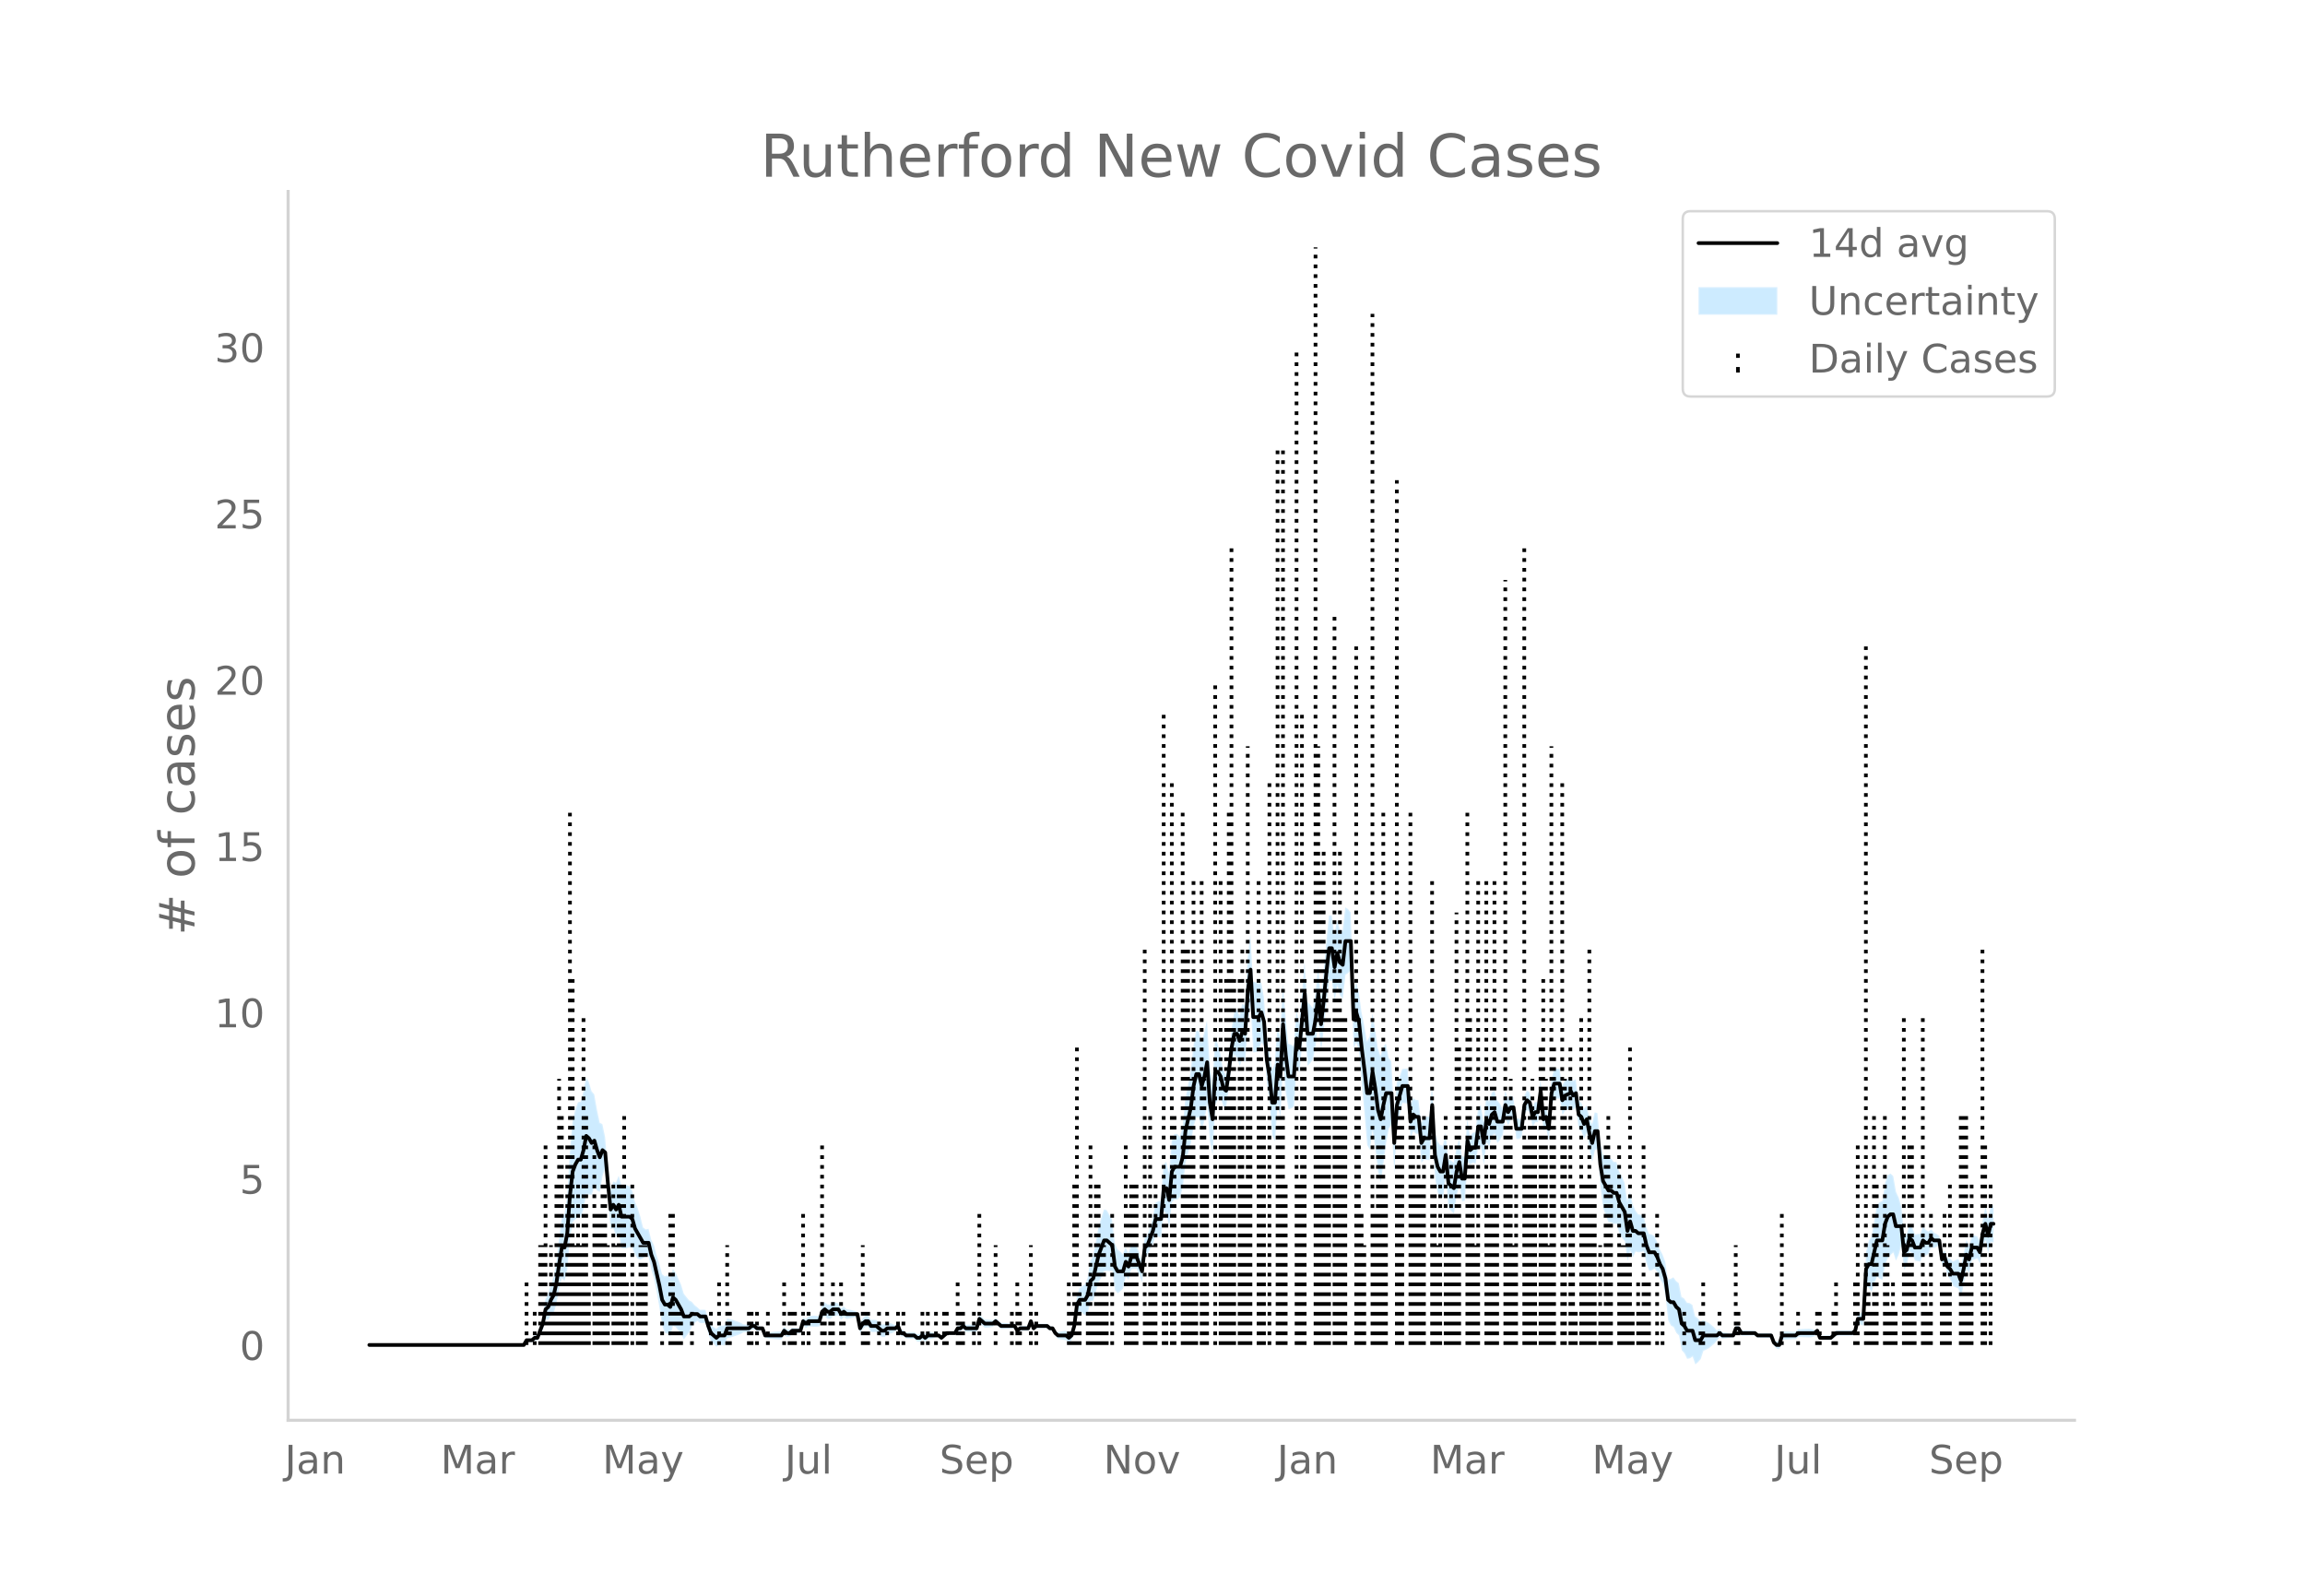 <svg height="864" viewBox="0 0 936 648" width="1248" xmlns="http://www.w3.org/2000/svg" xmlns:xlink="http://www.w3.org/1999/xlink"><defs><style>*{stroke-linecap:butt;stroke-linejoin:round}</style></defs><g id="figure_1"><path d="M0 648h936V0H0z" style="fill:#fff" id="patch_1"/><g id="axes_1"><path d="M117 576.72h725.4V77.76H117z" style="fill:none" id="patch_2"/><g id="PolyCollection_1"><defs><path d="M151.074-101.853H212.725l1.101-1.413 1.101.185 1.101.12 1.101-.742 1.101.144 1.101-2.33 1.101-2.04 1.1-4.198 1.102.107 1.1-1.8 1.102-.994 1.1-3.628 1.102-5.922 1.1-4.74 1.101 1.272 1.101-4.455 1.101-12.722 1.101-6.774 1.101-1.105 1.101-.88 1.1.233 1.102-3.606 1.1-5.835 1.102.086 1.1.067 1.102-3.2 1.1 1.476 1.101.52 1.101-6.381 1.101-3.313 1.101 11.64 1.101 13.16 1.101-.376 1.101 3.368 1.1-1.052 1.102 5.825 1.1.176 1.102-.177 1.1-.397 1.102.068 1.1 3.248 1.101 1.342 1.101.348 1.101-.568 1.101-.802 1.101.27 1.101 5.27 1.1 3.555 1.102 5.519 1.1 6.176 1.102 7.36 1.1 3.009 1.102.412 1.1 1.004 1.101-4.243 1.101.484 1.101 1.427 1.101 1.402 1.101 2.132 1.101-1.434 1.101-1.311 1.1-2.55 1.102-1.325 1.1-.863 1.102.893 1.1.024 1.102-.024 1.1 4.228 1.101 3.076 1.101 1.115 1.101 1.228 1.101-.85 1.101.2 1.101.111 1.1-2.999 1.102-.23 1.1-.297 1.102-.386 1.1-.349 1.102-.456 1.1-.652 1.101-.08 1.101.02 1.101-.965 1.101-.202 1.101.775 1.101-.277 1.101-.534 1.1 3.428 1.102.277 1.1.19 1.102.135 1.1.095 1.102.062 1.1.032 1.101-1.968 1.101.92 1.101-.167 1.101-1.166 1.101-.089 1.101-.101 1.1-.118 1.102-3.195 1.1 1.184 1.102-.71 1.1.144 1.102.056 1.1-.028 1.101-.113 1.101-3.389 1.101-.63 1.101.989h1.101l1.101-.989 1.101-.17 1.1-.349 1.102 1.855 1.1-1.142 1.102.82 1.1-.18 1.102-.23 1.1-.303 1.101-.455 1.101 6.906 1.101-1.692 1.101-.864 1.101.061 1.101 2.056 1.1.021 1.102-.08 1.1 1.077 1.102.996 1.1.021 1.102-1.111 1.1-.238 1.101-.366 1.101-.6 1.101-.975 1.101 3.021 1.101-.068 1.101.916 1.101.111 1.1.045 1.102-.015 1.1 1.093 1.102.123 1.1-.946 1.102.964 1.1-1.065 1.101-.141 1.101-.194 1.101-.613 1.101-.079 1.101.902 1.101-.965 1.1-.859 1.102.081 1.1.065h1.102l1.1-1.661 1.102.207 1.1-.756 1.101 1.035 1.101.036 1.101.005 1.101-.025 1.101-.059 1.101-3.595 1.101 1.02 1.1.94 1.102-.073 1.1-.13 1.102-.204 1.1-.924 1.102.918 1.1.965 1.101-.059 1.101-.066 1.101-.074 1.101-.085 1.101-.098 1.101 1.997 1.1-.988 1.102.031 1.1.01 1.102-.01 1.1-2.784 1.102 2.753 1.1-1.028h4.404l1.101.973 1.101.003 1.101 2.073 1.1 1.287 1.102.232 1.1.177 1.102.136 1.1.918 1.102-.912 1.1-3.86 1.101-7.164 1.101-.654 1.101.888 1.101.668 1.101-1.227 1.101-4.575 1.1-.124 1.102-3.835 1.1-3.722 1.102-2.034 1.1-2.31 1.102-.211 1.1.086 1.101-.117 1.101 7.923 1.101 1.222 1.101-.86 1.101-1.067 1.101-4.994 1.1 1.472 1.102-4.363 1.1-.118 1.102-.006 1.1 2.822 1.102 2.61 1.1-10 1.101-1.09 1.101-2.48 1.101-1.92 1.101-3.611 1.101.686 1.101.304 1.101-10.462 1.1 1.104 1.102 5.173 1.1-10.243 1.102-.994 1.1.024 1.102-1.088 1.1-3.939 1.101-9.908 1.101-3.997 1.101-3.923 1.101-6.98 1.101-3.564 1.101.132 1.1 4.966 1.102-3.933 1.1-6.66 1.102 15.224 1.1 5.473 1.102-20.459 1.1-1.978 1.101-.516 1.101 3.402 1.101-.033 1.101-8.155 1.101-8.62 1.101-4.206 1.101 1.183 1.1 3.392 1.102-3.056 1.1 1.546 1.102-15.722 1.1-7.648 1.102 19.307 1.1-.177 1.101-.546 1.101-3.305 1.101 1.532 1.101 14.778 1.101 8.124 1.101 13.518 1.1 2.113 1.102-15.119 1.1 5.364 1.102-21.145 1.1 11.597 1.102 6.36 1.1-.403 1.101-.674 1.101-16.192 1.101 2.49 1.101-11.45 1.101-8.048 1.101 16.515 1.101-1.006 1.1-1.503 1.102-5.636 1.1-10.093 1.102 12.541 1.1-9.186 1.102-10.971 1.1-8.5 1.101-.021 1.101 7.867 1.101-5.91 1.101 4.005 1.101 1.27 1.101-9.741 1.1-.68 1.102-1.366 1.1 31.836 1.102-2.242 1.1 3.731 1.102 12.943 1.1 11.96 1.101 12.887 1.101 1.99 1.101-7.903 1.101 7.208 1.101 9.568 1.101 4.39 1.101-7.77 1.1-8.411 1.102-5.783 1.1-1.403 1.102 19.414 1.1-18.228 1.102-5.627 1.1-4.473 1.101.123 1.101.114 1.101 14.17 1.101-2.956 1.101 1.09 1.101-.062 1.1 11.823 1.102-1.42 1.1.274 1.102.06 1.1-14.008 1.102 21.291 1.1 5.859 1.101 2.276 1.101-.277 1.101-8.231 1.101 12.473 1.101 1.3 1.101 1.053 1.101-7.575 1.1-4.014 1.102 6.627 1.1-.291 1.102-15.523 1.1.799 1.102-.708 1.1.385 1.101-7.39 1.101.894 1.101 6.939 1.101-9.139 1.101 1.728 1.101-4.24 1.1-.87 1.102 3.716 1.1-1.278 1.102-2.072 1.1-6.293 1.102 2.44 1.1-2.377 1.101-.84 1.101 8.746 1.101.062 1.101-.825 1.101-9.368 1.101-1.609 1.101 1.2 1.1 5.785 1.102-1.998 1.1-.09 1.102-8.122 1.1 11.59 1.102-.938 1.1 5.088 1.101-14 1.101-3.319 1.101.202 1.101-.104 1.101 6.76 1.101-1.88 2.202-.874v-1.107l1.1 1.782 1.102-1.141 1.1 8.893 1.102.869 1.1 3.21 1.101-2.432 1.101 6.852 1.101 4.829 1.101-4.864 1.101-.315 1.101 15.206 1.101 8.673 1.1 3.197 1.102 2.614 1.1.205 1.102.497 1.1-.033 1.102 3.83 1.1 1.893 1.101 1.284 1.101 8.04 1.101-4.118 1.101 2.667 1.101-2.356 1.101.312 1.1-.177 1.102-.261 1.1 4.96 1.102 2.982 1.1-.233 1.102-.709 1.1 1.553 1.101 2.713 1.101 1.827 1.101 4.772 1.101 10.143 1.101 2.155 1.101.611 1.101 2.383 1.1 1.042 1.102 6.005 1.1 1.25 1.102 2.22 1.1-.2 1.102-.723 1.1 3.181 1.101-.89 1.101-1.256 1.101-3.358 1.101-.479 1.101-.588 1.101-.892 1.1-.931 1.102-1.299 1.1-1.348 1.102.625 1.1-.111 1.102-.142 1.1-.186 1.101-.123 1.101-2.677 1.101.063 1.101 1.927 1.101-.008 1.101-.012 1.101-.017 1.1-.023 1.102-.03 1.1.994h5.505l1.101 3.142 1.101 1.214 1.101.276 1.101-3.899 1.101-.043 1.1-.048 1.102-.053 1.1-.057h1.102l1.1-.907 1.102.052 1.1.048 1.101.043 1.101.04 1.101-.12 1.101-.378 1.101-1.619 1.101 3.013 1.1.095 1.102.08 1.1.068 1.102.059 1.1-.965 1.102-.965h6.605l1.101-.965 1.101-3.894 1.1.483 1.102.285 1.1-15.854 1.102.542 1.1 1.58 1.102-3.133 1.1-3.144 1.101 1.012 1.101.474 1.101-6.12 1.101-2.634 1.101-1.346 1.101-1.056 1.1 3.316 1.102-2.342 1.1-3.896 1.102 9.923 1.1-1.544 1.102-5.774 1.1.574 1.101 3.095 1.101.185 1.101.17 1.101-2.973 1.101.598 1.101-.674 1.101-2.919 1.1.557 1.102-.537 1.1-.775 1.102 8.234 1.1-.637 1.102 4.649 1.1 1.636 1.101 2.734 1.101.582 1.101.424 1.101 3.308 1.101-4.935 1.101-6.047 1.1 1.373 1.102-5.122 1.1-.326 1.102-.36 1.1 2.063 1.102-6.756 1.1-2.64 1.101 5.071 1.101-4.416 1.101.093v-15.102l-1.1.093-1.102 5.231-1.1-4.576-1.101 5.078-1.101 8.68-1.101-1.796-1.101-.36-1.101-.326-1.101 4.525-1.101-2.485-1.1 5.528-1.102 4.713-1.1-2.48-1.102.424-1.1.582-1.102-1.125-1.1-.293-1.101-3.07-1.101 1.293-1.101-7.202-1.101-.775-1.101-.537-1.101-1.372-1.1.94-1.102-.674-1.1-1.332-1.102 2.815-1.1.17-1.102.186-1.1-2.694-1.101-1.355-1.101 3.873-1.101.385-1.101-11.3-1.101-3.897-1.101-2.341-1.101-6.332-1.1-1.055-1.102.583-1.1 3.155-1.102 7.386-1.1.473-1.102 1.013-1.1 6.503-1.101 6.514-1.101 1.58-1.101 4.4-1.101 24.666-1.101.284-1.101.483-1.1 5.754-1.102.964H745.574l-1.101.965-1.101.965-1.101.059-1.101.068-1.101.08-1.101.095-1.1-2.776-1.102.31-1.1-.377-1.102-.12-1.1.04-1.102.043-1.1.048-1.101.052-1.101 1.022h-1.101l-1.101-.057-1.101-.053-1.101-.048-1.1-.043-1.102 3.82-1.1.274-1.102-.715-1.1-2.646h-5.505l-1.101-.936-1.101-.03-1.101-.022-1.101-.018-1.1-.012-1.102-.007-1.1-1.932-1.102.062-1.1 3.112-1.102-.123-1.1-.186-1.101-.142-1.101-.111-1.101-1.305-1.101.582-1.101-1.299-1.101-.93-1.1-.893-1.102-.588-1.1-.48-1.102.502-1.1-1.256-1.102-.89-1.1-4.537-1.101-.723-1.101-.2-1.101-1.638-1.101-.68-1.101-5.572-1.101-.887-1.101-1.477-1.1.611-1.102.226-1.1-7.223-1.102-2.945-1.1-2.032-1.102-3.075-1.1-2.306-1.101-.71-1.101-.233-1.101-2.805-1.101-4.688-1.101-.261-1.101-.177-1.1-1.617-1.102-2.356-1.1-5.052-1.102 3.6-1.1-7.395-1.102-2.575-1.1-1.966-1.101-3.888-1.101-.033-1.101-1.433-1.101.205-1.101-1.245-1.101-.662-1.101-4.833-1.1-11.807-1.102-.315-1.1 4.784-1.102-2.89-1.1-4.723-1.102 1.425-1.1-2.577-1.101-1.061-1.101-8.471-1.101.788-1.101-2.077v.822l-2.202 1.055-1.1 1.98-1.102-6.746-1.1-.104-1.102.201-1.1 4.4-1.102 14.941-1.1-4.559-1.101.992-1.101-11.564-1.101 9.243-1.101-.09-1.101 1.86-1.101-5.79-1.101-.73-1.1 2.25-1.102 9.926-1.1-.825-1.102.062-1.1-8.619-1.102-.84-1.1 1.481-1.101-3.347-1.101 7.212-1.101-2.072-1.101-1.277-1.101-4.002-1.101 1.059-1.1 3.478-1.102-2.131-1.1 10.156-1.102-6.567-1.1.895-1.102 9.974-1.1.385-1.101 1.222-1.101-6.92-1.101 15.349-1.101-.291-1.101-6.879-1.101 3.703-1.101 5.932-1.1-.876-1.102-.63-1.1-10.68-1.102 5.274-1.1-.276-1.102-1.583-1.1-3.789-1.101-19.227-1.101 13.004-1.101.06-1.101.274-1.101 2.44-1.101-9.402-1.1-.062-1.102-.84-1.1 2.832-1.102-14.77-1.1.113-1.102.123-1.1 3.244-1.101 2.092-1.101 12.643-1.101-21.104-1.101-1.404-1.101-5.782-1.101 1.235-1.101 3.808-1.1-3.329-1.102-7.797-1.1-6.298-1.102 9.462-1.1 1.99-1.102-6.408-1.1-5.404-1.101-8.282-1.101-3.987-1.101 3.546-1.101-31.836-1.101-1.366-1.101-.68-1.1 9.554-1.102-.66-1.1-3.712-1.102 5.667-1.1-7.57-1.102-.02-1.1 10.794-1.101 12.183-1.101 10.108-1.101-12.541-1.101 11.13-1.101 5.942-1.101-1.503-1.101-1.006-1.1-16.287-1.102 13.176-1.1 11.705-1.102-5.228-1.1 14.68-1.102-.675-1.1-.403-1.101-11.005-1.101-13.486-1.101 21.303-1.101-4.284-1.101 15.753-1.101 2.113-1.1-7.706-1.102-5.382-1.1-16.094-1.102-6.186-1.1.554-1.102-.546-1.1-.177-1.101-19.282-1.101 9.717-1.101 19.008-1.101-.383-1.101 4.662-1.101-2.397-1.1 1.184-1.102 7.37-1.1 10.675-1.102 7.28-1.1-1.962-1.102-6.245-1.1-4.375-1.101-1.978-1.101 18.13-1.101-8.033-1.101-17.577-1.101 4.917-1.101 3.785-1.101-4.682-1.1.133-1.102 6.083-1.1 10.385-1.102 5.725-1.1 5.65-1.102 11.316-1.1 3.78-1.101-1.09-1.101.024-1.101 2.866-1.101 12.91-1.101-4.474-1.101 1.103-1.1 14.622-1.102.304-1.1.686-1.102 6.036-1.1 3.868-1.102 3.31-1.1.838-1.101 9.295-1.101-3.178-1.101-2.966-1.101-.006-1.101-.118-1.101 3.354-1.101-2.387-1.1 2.724-1.102-1.067-1.1-.86-1.102-2.637-1.1-9.442-1.102-2.046-1.1-1.844-1.101-.21-1.101 3.478-1.101 3.754-1.101 5.926-1.101 5.812-1.101 1.805-1.1 7.002-1.102 2.632-1.1.668-1.102.888-1.1 3.205-1.102 10.2-1.1 3.86-1.101 1.017-1.101-1.012-1.101.136-1.101.177-1.101.232-1.101-.642-1.101-1.786-1.1.003-1.102-.956H420.8l-1.1.9-1.101-3.035-1.101 3.004-1.101-.01-1.101.01-1.101.032-1.101.94-1.1-1.861-1.102-.098-1.1-.085-1.102-.074-1.1-.066-1.102-.059-1.1-.964-1.101-1.011-1.101 1.005-1.101-.204-1.101-.13-1.101-.073-1.101-.989-1.101-.91-1.1 4.122-1.102-.058-1.1-.026-1.102.005-1.1.037-1.102-.895-1.1 1.174-1.101.207-1.101 2.197h-1.101l-1.101.065-1.101.081-1.101 1.071-1.1.965-1.102-1.028-1.1-.078-1.102-.614-1.1-.194-1.102-.14-1.1.863-1.101-.965-1.101.984-1.101.123-1.101-.837-1.101-.015-1.101.045-1.101.111-1.1-1.013-1.102-.068-1.1-2.767-1.102.954-1.1-.6-1.102-.366-1.1-.238-1.101.818-1.101.02-1.101-.932-1.101-.853-1.101-.08-1.101.021-1.1-1.803-1.102.062-1.1 1.065-1.102 2.166-1.1-4.67-1.102-.455-1.1-.304-1.101-.229-1.101-.18-1.101-1.11-1.101.788-1.101-2.004-1.101-.349-1.101-.17-1.1.94h-1.102l-1.1-.94-1.102 1.299-1.1 4.33-1.102-.114-1.1-.027-1.101.055-1.101.144-1.101 1.22-1.101-.746-1.101 4.523-1.101-.118-1.1-.101-1.102-.089-1.1.764-1.102-.168-1.1-1.009-1.102 1.891-1.1.032-1.101.062-1.101.095-1.101.135-1.101.19-1.101.277-1.101-2.36-1.101-.534-1.1-.278-1.102-1.154-1.1-.202-1.102.965-1.1.02-1.102-.08-1.1-.653-1.101-.456-1.101-.348-1.101-.386-1.101-.298-1.101-.23-1.101 2.79-1.1.111-1.102.201-1.1 1.078-1.102-.701-1.1-.815-1.102-2.712-1.1-3.49-1.101-.023-1.101.023-1.101-1.037-1.101-.862-1.101-1.326-1.101-.62-1.101-1.31-1.1-1.434-1.102-3.657-1.1-2.457-1.102-2.432-1.1-1.445-1.102 3.474-1.1-.925-1.101.412-1.101-.85-1.101-4.217-1.101-3.471-1.101-4.128-1.101-2.233-1.1-4.379-1.102.271-1.1-.802-1.102-4.427-1.1-3.512-1.102-2.516-1.1-4.47-1.101-1.862-1.101-.396-1.101-.177-1.101.176-1.101-3.822-1.101 2.806-1.101-.491-1.1 3.484-1.102-8.064-1.1-13.444-1.102-5.242-1.1-.593-1.102-5.268-1.1-6.243-1.101-1.27-1.101-3.792-1.101-1.844-1.101 5.742-1.101 4.112-1.101.233-1.1 2.98-1.102 4.682-1.1 12.521-1.102 18.15-1.1 7.121-1.102 1.272-1.1 8.767-1.101 9.513-1.101 6.02-1.101 2.865-1.101 3.988-1.101 2.037-1.101 7.378-1.1 3.75-1.102 3.457-1.1.145-1.102 1.186-1.1.121-1.102.185-1.1 2.445H151.073z" id="m454dad8804" style="stroke:#fff;stroke-opacity:.2"/></defs><g clip-path="url(#p3a0e8d347e)"><use style="fill:#089fff;fill-opacity:.2;stroke:#fff;stroke-opacity:.2" xlink:href="#m454dad8804" y="648"/></g></g><g id="LineCollection_1"><path clip-path="url(#p3a0e8d347e)" d="M213.826 546.147v-27.012M217.13 546.147v-13.506M219.331 546.147V505.63M220.432 546.147V505.63M221.533 546.147V465.11M222.634 546.147v-13.506M223.735 546.147V505.63M224.836 546.147v-27.012M225.937 546.147v-67.531M227.038 546.147v-108.05M228.138 546.147v-94.544M229.24 546.147v-27.012M230.34 546.147V465.11M231.441 546.147v-216.1M232.542 546.147V397.578M233.643 546.147V505.63M234.744 546.147v-67.531M235.845 546.147V505.63M236.946 546.147V411.085M238.047 546.147v-94.544M239.148 546.147v-27.012M241.35 546.147V465.11M242.45 546.147v-54.025M243.551 546.147v-54.025M244.652 546.147v-67.531M245.753 546.147v-67.531M246.854 546.147V505.63M249.056 546.147v-67.531M250.157 546.147V505.63M251.258 546.147v-67.531M252.359 546.147v-67.531M253.46 546.147v-94.544M254.56 546.147v-27.012M256.763 546.147v-67.531M258.964 546.147v-27.012M260.065 546.147V505.63M261.166 546.147V505.63M262.267 546.147V505.63M268.873 546.147v-13.506M272.175 546.147v-54.025M273.276 546.147v-54.025M274.377 546.147v-13.506M275.478 546.147v-13.506M276.58 546.147v-13.506M280.983 546.147v-13.506M288.69 546.147v-13.506M291.992 546.147v-27.012M295.295 546.147V505.63M296.396 546.147v-13.506M304.102 546.147v-13.506M305.203 546.147v-13.506M307.405 546.147v-13.506M311.809 546.147v-13.506M318.414 546.147v-27.012M320.616 546.147v-13.506M321.717 546.147v-13.506M322.818 546.147v-13.506M326.12 546.147v-54.025M328.323 546.147v-13.506M333.827 546.147V465.11M334.928 546.147v-13.506M337.13 546.147v-13.506M338.231 546.147v-27.012M341.534 546.147v-27.012M342.635 546.147v-13.506M350.341 546.147V505.63M351.442 546.147v-13.506M352.543 546.147v-13.506M356.947 546.147v-13.506M360.25 546.147v-13.506M364.653 546.147v-13.506M366.855 546.147v-13.506M374.562 546.147v-13.506M376.763 546.147v-13.506M380.066 546.147v-13.506M383.369 546.147v-13.506M384.47 546.147v-13.506M388.874 546.147v-27.012M389.975 546.147v-13.506M391.075 546.147v-13.506M395.48 546.147v-13.506M397.681 546.147v-54.025M404.287 546.147V505.63M410.892 546.147v-13.506M413.094 546.147v-27.012M414.195 546.147v-13.506M418.599 546.147V505.63M420.8 546.147v-13.506M434.012 546.147v-27.012M435.113 546.147v-13.506M436.213 546.147v-67.531M437.314 546.147V424.591M438.415 546.147v-27.012M441.718 546.147v-27.012M442.819 546.147V465.11M443.92 546.147v-13.506M445.02 546.147v-67.531M446.122 546.147v-67.531M447.223 546.147V505.63M448.324 546.147V505.63M449.425 546.147v-27.012M451.626 546.147v-54.025M457.131 546.147V465.11M458.232 546.147v-54.025M459.333 546.147v-67.531M460.434 546.147v-67.531M461.535 546.147v-67.531M464.838 546.147V384.072M465.938 546.147v-13.506M467.04 546.147v-94.544M468.14 546.147V505.63M469.241 546.147v-67.531M472.544 546.147V289.528M473.645 546.147v-54.025M475.847 546.147V316.541M476.948 546.147v-94.544M480.25 546.147v-216.1M481.351 546.147V384.072M482.452 546.147V384.072M483.553 546.147v-108.05M484.654 546.147V357.06M485.755 546.147v-67.531M487.957 546.147V357.06M489.058 546.147v-108.05M490.159 546.147V465.11M493.462 546.147V276.022M495.663 546.147V357.06M496.764 546.147v-94.544M497.865 546.147V397.578M498.966 546.147v-216.1M500.067 546.147v-324.15M501.168 546.147V397.578M503.37 546.147V397.578M504.47 546.147V384.072M505.572 546.147v-67.531M506.673 546.147V303.034M507.774 546.147V424.591M511.076 546.147V357.06M512.177 546.147V424.591M513.278 546.147v-94.544M515.48 546.147V316.541M518.783 546.147v-364.67M519.884 546.147v-94.544M520.985 546.147v-364.67M522.086 546.147v-67.531M526.49 546.147V140.96M527.59 546.147v-67.531M528.691 546.147V289.528M529.792 546.147V397.578M534.196 546.147V100.44M535.297 546.147V303.034M536.398 546.147V357.06M537.499 546.147V343.553M538.6 546.147V384.072M539.7 546.147V411.085M541.902 546.147V249.01M543.003 546.147V397.578M544.104 546.147V343.553M545.205 546.147V411.085M546.306 546.147V411.085M550.71 546.147V262.515M551.81 546.147V411.085M552.912 546.147v-54.025M554.012 546.147V505.63M557.315 546.147V127.453M558.416 546.147v-54.025M559.517 546.147V465.11M560.618 546.147V465.11M561.719 546.147v-216.1M562.82 546.147v-67.531M567.224 546.147V194.984M568.325 546.147v-108.05M569.425 546.147v-94.544M572.728 546.147v-216.1M573.83 546.147v-94.544M574.93 546.147v-67.531M576.031 546.147V465.11M577.132 546.147v-67.531M578.233 546.147v-94.544M581.536 546.147V357.06M582.637 546.147v-67.531M583.737 546.147V505.63M584.838 546.147v-67.531M587.04 546.147v-94.544M588.141 546.147v-54.025M589.242 546.147V465.11M590.343 546.147v-54.025M591.444 546.147V370.566M592.545 546.147V424.591M595.848 546.147v-216.1M596.949 546.147V411.085M598.05 546.147V465.11M599.15 546.147V505.63M600.251 546.147V357.06M603.554 546.147V357.06M604.655 546.147v-54.025M605.756 546.147v-108.05M606.857 546.147V357.06M607.958 546.147v-67.531M611.26 546.147V235.503M612.362 546.147v-94.544M613.462 546.147v-108.05M614.563 546.147V505.63M615.664 546.147v-67.531M618.967 546.147v-324.15M620.068 546.147V465.11M621.169 546.147v-94.544M622.27 546.147v-108.05M623.37 546.147v-94.544M625.573 546.147V424.591M626.674 546.147V397.578M627.775 546.147v-108.05M628.875 546.147V505.63M629.976 546.147V303.034M631.077 546.147V424.591M634.38 546.147V316.541M635.481 546.147v-108.05M637.683 546.147v-108.05M637.683 546.147V424.591M638.784 546.147v-67.531M639.885 546.147v-13.506M642.087 546.147V411.085M643.187 546.147v-67.531M644.288 546.147v-67.531M645.39 546.147V384.072M646.49 546.147v-67.531M647.591 546.147v-67.531M649.793 546.147V505.63M650.894 546.147v-13.506M651.995 546.147V465.11M653.096 546.147v-94.544M654.197 546.147v-67.531M657.5 546.147V465.11M658.6 546.147V505.63M659.701 546.147V505.63M660.802 546.147v-54.025M661.903 546.147V424.591M663.004 546.147v-13.506M665.206 546.147v-27.012M666.307 546.147v-13.506M667.408 546.147V465.11M668.509 546.147v-27.012M669.61 546.147v-27.012M672.912 546.147v-54.025M675.114 546.147v-13.506M683.922 546.147v-13.506M690.527 546.147v-13.506M691.628 546.147v-27.012M698.234 546.147v-13.506M704.84 546.147V505.63M705.94 546.147v-13.506M723.555 546.147v-54.025M730.16 546.147v-13.506M737.867 546.147v-13.506M738.968 546.147v-13.506M744.473 546.147v-13.506M745.574 546.147v-27.012M753.28 546.147v-27.012M754.381 546.147V465.11M757.684 546.147V262.515M758.785 546.147v-27.012M759.886 546.147v-13.506M760.987 546.147v-94.544M762.087 546.147v-67.531M765.39 546.147v-94.544M766.491 546.147V505.63M767.592 546.147v-13.506M768.693 546.147v-27.012M769.794 546.147v-13.506M773.097 546.147V411.085M774.198 546.147V505.63M775.299 546.147V465.11M776.4 546.147V465.11M777.5 546.147v-27.012M780.803 546.147V411.085M781.904 546.147v-27.012M783.005 546.147v-13.506M784.106 546.147v-54.025M788.51 546.147v-27.012M789.61 546.147v-54.025M790.712 546.147v-27.012M791.812 546.147v-67.531M796.216 546.147v-94.544M797.317 546.147v-94.544M798.418 546.147v-94.544M799.519 546.147v-27.012M800.62 546.147v-67.531M805.024 546.147V384.072M806.124 546.147V465.11M808.326 546.147v-67.531M809.427 546.147" style="fill:none;stroke:#000;stroke-dasharray:1.5,2.475;stroke-dashoffset:0;stroke-width:1.5"/></g><path clip-path="url(#p3a0e8d347e)" d="M149.973 546.147h62.752l1.101-1.929h2.202l1.101-.965h1.101l2.202-5.788 1.1-5.789 1.102-.964 1.1-2.895 1.102-1.929 1.1-4.824 1.102-7.718 1.1-6.753h1.101l1.101-5.788 1.101-15.436 1.101-9.647 1.101-2.894 1.101-1.93h1.1l1.102-3.859 1.1-5.788 1.102.965 1.1 1.929 1.102-.965 1.1 3.86 1.101 2.893 1.101-2.894 1.101.965 1.101 12.541 1.101 10.613 1.101-1.93 1.101 1.93 1.1-1.93 1.102 4.824h3.303l1.1.965 1.101 3.858 3.303 5.789h2.202l1.101 4.824 1.1 2.894 2.203 9.647 1.1 5.788 1.102 1.93h1.1l1.101.965 1.101-3.86 1.101.965 2.202 3.86 1.101 2.894h2.202l1.1-.965h2.203l1.1.965h2.203l1.1 3.859 1.101 2.894 2.202 1.93 1.101-.965h2.202l1.1-2.895h8.808l1.101-.964h1.101l1.101.964h2.202l1.1 2.895h6.606l1.101-1.93 1.101.965h1.101l1.101-.965h3.303l1.1-3.859 1.102.965 1.1-.965h4.404l1.101-3.859 1.101-.965 1.101.965h1.101l1.101-.965h2.202l1.1 1.93 1.102-.965 1.1.965h4.404l1.101 5.788 1.101-1.93 1.101-.964h1.101l1.101 1.93h2.202l2.202 1.929h1.1l1.102-.965h3.302l1.101-.964 1.101 2.894h1.101l1.101.965h3.303l1.1.964h1.102l1.1-.964 1.102.964 1.1-.964h4.404l1.101.964 2.202-1.93h3.303l1.1-1.929h1.102l1.1-.964 1.101.964h4.404l1.101-3.859 2.202 1.93h3.303l1.1-.965 2.202 1.93h5.505l1.101 1.929 1.1-.965h3.304l1.1-2.894 1.102 2.894 1.1-.964h4.404l1.101.964h1.101l1.101 1.93 1.1.965h3.304l1.1.964 1.102-.964 1.1-3.86 1.101-8.682 1.101-1.93h2.202l1.101-1.929 1.101-5.788 1.1-.965 2.203-9.647 2.202-5.789h1.1l2.202 1.93 1.101 8.682 1.101 1.93h2.202l1.101-3.86 1.1 1.93 1.102-3.859h2.202l2.202 5.789 1.1-9.648 1.101-.964 2.202-5.789 1.101-4.823h2.202l1.101-12.542h1.1l1.102 4.824 1.1-11.577 1.102-1.93h2.202l1.1-3.859 1.101-10.612 2.202-9.647 1.101-8.683 1.101-4.823h1.101l1.1 4.823 1.102-3.859 1.1-5.788 1.102 16.4 1.1 6.754 1.102-19.295h1.1l1.101 1.93 1.101 4.823 1.101.965 1.101-7.718 1.101-9.647 1.101-5.789h1.101l1.1 2.894 1.102-3.859 1.1.965 1.102-17.365 1.1-8.683 1.102 19.295h2.201l1.101-1.93 1.101 3.86 1.101 15.435 1.101 6.753 1.101 10.613h1.1l1.102-15.436 1.1 4.823 1.102-21.224 1.1 12.542 1.102 8.682h2.201l1.101-15.435 1.101 3.859 2.202-22.19 1.101 16.401h2.202l1.1-5.788 1.102-10.612 1.1 12.541 1.102-9.647 1.1-11.577 1.101-9.647h1.101l1.101 7.718 1.101-5.789 1.101 3.86 1.101.964 1.101-9.647h2.202l1.1 31.836 1.102-2.894 1.1 3.859 1.102 10.612 1.1 8.682 1.101 9.648h1.101l1.101-8.683 1.101 6.753 1.101 8.683 1.101 3.859 1.101-5.789 1.1-4.823h2.203l1.1 20.259 1.102-15.436 2.201-7.718h2.202l1.101 14.471 1.101-2.894 1.101.965h1.101l1.1 10.612 1.102-1.93h2.202l1.1-13.506 1.102 20.26 1.1 4.823 1.101 1.93h1.101l1.101-6.753 1.101 11.576 2.202 1.93 1.101-6.753 1.1-3.86 1.102 6.754h1.1l1.102-15.436 1.1 3.86 1.102-.966h1.1l1.101-8.682h1.101l1.101 6.753 1.101-9.647 1.101 1.93 1.101-3.86 1.1-.965 1.102 3.86h2.202l1.1-6.754 1.102 2.894 1.1-1.929h1.101l1.101 8.683h2.202l1.101-9.648 1.101-1.93 1.101.966 1.1 5.788 1.102-1.93h1.1l1.102-8.682 1.1 11.577 1.102-.965 1.1 4.824 1.101-14.471 1.101-3.86h2.202l1.101 6.754 1.101-1.93 2.202-.964v-.965l1.1 1.93 1.102-.965 1.1 8.682 1.102.965 1.1 2.894 1.101-1.93 1.101 5.79 1.101 3.858 1.101-4.824h1.101l1.101 13.507 1.101 6.753 2.202 3.859h1.1l1.102.964h1.1l1.102 3.86 2.201 3.858 1.101 7.718 1.101-3.859 1.101 3.86h1.101l1.101.964h2.202l1.1 4.824 1.102 2.894h2.202l1.1 1.93 1.101 2.893 1.101 1.93 1.101 3.859 1.101 8.682 1.101.965h1.101l1.101 1.93 1.1.964 1.102 5.789 1.1.965 1.102 1.929h2.202l1.1 3.859h2.202l1.101-1.93h5.505l1.1-.964 1.102.965h4.403l1.101-2.895h1.101l1.101 1.93h5.505l1.1.965h5.505l1.101 2.894 1.101.964h1.101l1.101-3.858h5.505l1.1-.965h6.606l1.101-.965 1.101 2.894h4.404l2.202-1.93h6.605l1.101-.964 1.101-4.824h2.202l1.1-20.26 1.102-1.929h1.1l2.202-9.647h2.202l1.101-6.753 1.101-2.894 1.101-.965h1.101l1.1 4.824h2.203l1.1 10.612 1.102-.965 1.1-4.824 1.101.965 1.101 2.894h2.202l1.101-2.894 1.101.965h1.101l1.101-1.93 1.1.965h2.203l1.1 7.718 1.102-.965 1.1 3.86 1.101.964 1.101 1.93h2.202l1.101 2.894 1.101-4.824 1.101-5.788 1.1 1.929 1.102-4.824h2.202l1.1 1.93 1.102-7.718 1.1-3.859 1.101 4.824 1.101-4.824h1.101" style="fill:none;stroke:#000;stroke-linecap:round;stroke-width:1.5" id="line2d_1"/><path d="M117 576.72V77.76" style="fill:none;stroke:#d3d3d3;stroke-linecap:square;stroke-linejoin:miter;stroke-width:1.25" id="patch_3"/><path d="M117 576.72h725.4" style="fill:none;stroke:#d3d3d3;stroke-linecap:square;stroke-linejoin:miter;stroke-width:1.25" id="patch_4"/><g id="matplotlib.axis_1"><g id="xtick_1"><g style="fill:#696969" transform="matrix(.16 0 0 -.16 115.622 598.378)" id="text_1"><defs><path d="M9.813 72.906h9.859V5.078q0-13.187-5-19.14-5-5.954-16.094-5.954h-3.75v8.297h3.078q6.531 0 9.219 3.672Q9.813-4.39 9.813 5.078z" id="DejaVuSans-74"/><path d="M34.281 27.484q-10.89 0-15.093-2.484-4.204-2.484-4.204-8.5 0-4.781 3.157-7.594 3.156-2.797 8.562-2.797 7.485 0 12 5.297 4.516 5.297 4.516 14.078v2zm17.922 3.72V0H43.22v8.297Q40.14 3.328 35.547.953q-4.594-2.375-11.234-2.375-8.391 0-13.36 4.719Q6 8.016 6 15.922q0 9.219 6.172 13.906 6.187 4.688 18.437 4.688h12.61v.89q0 6.203-4.078 9.594-4.078 3.39-11.453 3.39-4.688 0-9.141-1.124-4.438-1.125-8.531-3.375v8.312q4.921 1.906 9.562 2.844 4.64.953 9.031.953 11.875 0 17.735-6.156 5.86-6.14 5.86-18.64z" id="DejaVuSans-97"/><path d="M54.89 33.016V0h-8.984v32.719q0 7.765-3.031 11.61-3.031 3.858-9.078 3.858-7.281 0-11.484-4.64-4.204-4.625-4.204-12.64V0H9.08v54.688h9.03v-8.5q3.235 4.937 7.594 7.374Q30.078 56 35.797 56q9.422 0 14.25-5.828 4.844-5.828 4.844-17.156z" id="DejaVuSans-110"/></defs><use xlink:href="#DejaVuSans-74"/><use x="29.492" xlink:href="#DejaVuSans-97"/><use x="90.771" xlink:href="#DejaVuSans-110"/></g></g><g id="xtick_2"><g style="fill:#696969" transform="matrix(.16 0 0 -.16 178.916 598.378)" id="text_2"><defs><path d="M9.813 72.906h14.703l18.593-49.61 18.703 49.61h14.704V0H66.89v64.016l-18.797-50h-9.907l-18.796 50V0H9.813z" id="DejaVuSans-77"/><path d="M41.11 46.297q-1.516.875-3.297 1.281Q36.03 48 33.89 48q-7.625 0-11.703-4.953-4.079-4.953-4.079-14.234V0H9.08v54.688h9.03v-8.5q2.844 4.984 7.375 7.39Q30.031 56 36.531 56q.922 0 2.047-.125 1.125-.11 2.484-.36z" id="DejaVuSans-114"/></defs><use xlink:href="#DejaVuSans-77"/><use x="86.279" xlink:href="#DejaVuSans-97"/><use x="147.559" xlink:href="#DejaVuSans-114"/></g></g><g id="xtick_3"><g style="fill:#696969" transform="matrix(.16 0 0 -.16 244.626 598.378)" id="text_3"><defs><path d="M32.172-5.078q-3.797-9.766-7.422-12.735-3.61-2.984-9.656-2.984H7.906v7.516h5.282q3.703 0 5.75 1.765Q21-9.766 23.483-3.219l1.61 4.094-22.11 53.813H12.5l17.094-42.766 17.093 42.766h9.516z" id="DejaVuSans-121"/></defs><use xlink:href="#DejaVuSans-77"/><use x="86.279" xlink:href="#DejaVuSans-97"/><use x="147.559" xlink:href="#DejaVuSans-121"/></g></g><g id="xtick_4"><g style="fill:#696969" transform="matrix(.16 0 0 -.16 318.67 598.378)" id="text_4"><defs><path d="M8.5 21.578v33.11h8.984V21.922q0-7.766 3.016-11.656 3.031-3.875 9.094-3.875 7.265 0 11.484 4.64 4.234 4.64 4.234 12.656v31h8.985V0h-8.984v8.406Q42.047 3.422 37.718 1q-4.313-2.422-10.032-2.422-9.421 0-14.312 5.86Q8.5 10.296 8.5 21.578zM31.11 56z" id="DejaVuSans-117"/><path d="M9.422 75.984h8.984V0H9.422z" id="DejaVuSans-108"/></defs><use xlink:href="#DejaVuSans-74"/><use x="29.492" xlink:href="#DejaVuSans-117"/><use x="92.871" xlink:href="#DejaVuSans-108"/></g></g><g id="xtick_5"><g style="fill:#696969" transform="matrix(.16 0 0 -.16 381.5 598.378)" id="text_5"><defs><path d="M53.516 70.516V60.89q-5.61 2.687-10.594 4-4.984 1.328-9.625 1.328-8.047 0-12.422-3.125t-4.375-8.89q0-4.845 2.906-7.313 2.907-2.453 11.016-3.97l5.953-1.218q11.031-2.11 16.281-7.406 5.25-5.297 5.25-14.172 0-10.61-7.11-16.078-7.093-5.469-20.812-5.469-5.172 0-11.015 1.172Q13.14.922 6.89 3.219v10.156q6-3.36 11.765-5.078 5.766-1.703 11.328-1.703 8.438 0 13.032 3.312 4.593 3.328 4.593 9.485 0 5.359-3.297 8.39-3.296 3.032-10.812 4.547L27.484 33.5q-11.03 2.188-15.968 6.875-4.922 4.688-4.922 13.047 0 9.672 6.812 15.234 6.813 5.563 18.766 5.563 5.14 0 10.453-.938 5.328-.922 10.89-2.765z" id="DejaVuSans-83"/><path d="M56.203 29.594v-4.39H14.891q.593-9.282 5.593-14.142 5-4.859 13.938-4.859 5.172 0 10.031 1.266 4.86 1.265 9.656 3.812v-8.5Q49.266.734 44.187-.344 39.11-1.422 33.892-1.422q-13.094 0-20.735 7.61-7.64 7.625-7.64 20.625 0 13.421 7.25 21.296Q20.016 56 32.328 56q11.031 0 17.453-7.11 6.422-7.093 6.422-19.296zm-8.984 2.64q-.094 7.36-4.125 11.75-4.032 4.407-10.672 4.407-7.516 0-12.031-4.25-4.516-4.25-5.203-11.97z" id="DejaVuSans-101"/><path d="M18.11 8.203v-29H9.077v75.484h9.031v-8.296q2.844 4.875 7.157 7.234Q29.594 56 35.594 56q9.968 0 16.187-7.906 6.235-7.907 6.235-20.797T51.78 6.484q-6.218-7.906-16.187-7.906-6 0-10.328 2.375-4.313 2.375-7.157 7.25zm30.578 19.094q0 9.906-4.079 15.547-4.078 5.64-11.203 5.64-7.14 0-11.218-5.64-4.079-5.64-4.079-15.547 0-9.906 4.078-15.547 4.079-5.64 11.22-5.64 7.124 0 11.202 5.64t4.078 15.547z" id="DejaVuSans-112"/></defs><use xlink:href="#DejaVuSans-83"/><use x="63.477" xlink:href="#DejaVuSans-101"/><use x="125" xlink:href="#DejaVuSans-112"/></g></g><g id="xtick_6"><g style="fill:#696969" transform="matrix(.16 0 0 -.16 448.122 598.378)" id="text_6"><defs><path d="M9.813 72.906h13.28l32.329-60.984v60.984h9.562V0h-13.28L19.39 60.984V0H9.813z" id="DejaVuSans-78"/><path d="M30.61 48.39q-7.22 0-11.422-5.64-4.204-5.64-4.204-15.453 0-9.813 4.172-15.453 4.188-5.64 11.453-5.64 7.188 0 11.375 5.655 4.203 5.672 4.203 15.438 0 9.719-4.203 15.406-4.187 5.688-11.375 5.688zm0 7.61q11.718 0 18.406-7.625 6.703-7.61 6.703-21.078 0-13.422-6.703-21.078-6.688-7.64-18.407-7.64-11.765 0-18.437 7.64-6.656 7.656-6.656 21.078 0 13.469 6.656 21.078Q18.844 56 30.609 56z" id="DejaVuSans-111"/><path d="M2.984 54.688H12.5L29.594 8.797l17.093 45.89h9.516L35.687 0H23.485z" id="DejaVuSans-118"/></defs><use xlink:href="#DejaVuSans-78"/><use x="74.805" xlink:href="#DejaVuSans-111"/><use x="135.986" xlink:href="#DejaVuSans-118"/></g></g><g id="xtick_7"><g style="fill:#696969" transform="matrix(.16 0 0 -.16 518.56 598.378)" id="text_7"><use xlink:href="#DejaVuSans-74"/><use x="29.492" xlink:href="#DejaVuSans-97"/><use x="90.771" xlink:href="#DejaVuSans-110"/></g></g><g id="xtick_8"><g style="fill:#696969" transform="matrix(.16 0 0 -.16 580.754 598.378)" id="text_8"><use xlink:href="#DejaVuSans-77"/><use x="86.279" xlink:href="#DejaVuSans-97"/><use x="147.559" xlink:href="#DejaVuSans-114"/></g></g><g id="xtick_9"><g style="fill:#696969" transform="matrix(.16 0 0 -.16 646.464 598.378)" id="text_9"><use xlink:href="#DejaVuSans-77"/><use x="86.279" xlink:href="#DejaVuSans-97"/><use x="147.559" xlink:href="#DejaVuSans-121"/></g></g><g id="xtick_10"><g style="fill:#696969" transform="matrix(.16 0 0 -.16 720.508 598.378)" id="text_10"><use xlink:href="#DejaVuSans-74"/><use x="29.492" xlink:href="#DejaVuSans-117"/><use x="92.871" xlink:href="#DejaVuSans-108"/></g></g><g id="xtick_11"><g style="fill:#696969" transform="matrix(.16 0 0 -.16 783.338 598.378)" id="text_11"><use xlink:href="#DejaVuSans-83"/><use x="63.477" xlink:href="#DejaVuSans-101"/><use x="125" xlink:href="#DejaVuSans-112"/></g></g></g><g id="matplotlib.axis_2"><g id="ytick_1"><g style="fill:#696969" transform="matrix(.16 0 0 -.16 97.32 552.226)" id="text_12"><defs><path d="M31.781 66.406q-7.61 0-11.453-7.5Q16.5 51.422 16.5 36.375q0-14.984 3.828-22.484 3.844-7.5 11.453-7.5 7.672 0 11.5 7.5 3.844 7.5 3.844 22.484 0 15.047-3.844 22.531-3.828 7.5-11.5 7.5zm0 7.813q12.266 0 18.735-9.703 6.468-9.688 6.468-28.141 0-18.406-6.468-28.11-6.47-9.687-18.735-9.687-12.25 0-18.718 9.688-6.47 9.703-6.47 28.109 0 18.453 6.47 28.14Q19.53 74.22 31.78 74.22z" id="DejaVuSans-48"/></defs><use xlink:href="#DejaVuSans-48"/></g></g><g id="ytick_2"><g style="fill:#696969" transform="matrix(.16 0 0 -.16 97.32 484.695)" id="text_13"><defs><path d="M10.797 72.906h38.719v-8.312H19.828v-17.86q2.14.735 4.281 1.094 2.157.36 4.313.36 12.203 0 19.328-6.688 7.14-6.688 7.14-18.11 0-11.765-7.328-18.296-7.328-6.516-20.656-6.516-4.593 0-9.36.781-4.75.782-9.827 2.344v9.922q4.39-2.39 9.078-3.563 4.687-1.171 9.906-1.171 8.453 0 13.375 4.437 4.938 4.438 4.938 12.063 0 7.609-4.938 12.047-4.922 4.453-13.375 4.453-3.953 0-7.89-.875-3.922-.875-8.016-2.735z" id="DejaVuSans-53"/></defs><use xlink:href="#DejaVuSans-53"/></g></g><g id="ytick_3"><g style="fill:#696969" transform="matrix(.16 0 0 -.16 87.14 417.163)" id="text_14"><defs><path d="M12.406 8.297h16.11v55.625l-17.532-3.516v8.985l17.438 3.515h9.86V8.296H54.39V0H12.406z" id="DejaVuSans-49"/></defs><use xlink:href="#DejaVuSans-49"/><use x="63.623" xlink:href="#DejaVuSans-48"/></g></g><g id="ytick_4"><g style="fill:#696969" transform="matrix(.16 0 0 -.16 87.14 349.632)" id="text_15"><use xlink:href="#DejaVuSans-49"/><use x="63.623" xlink:href="#DejaVuSans-53"/></g></g><g id="ytick_5"><g style="fill:#696969" transform="matrix(.16 0 0 -.16 87.14 282.1)" id="text_16"><defs><path d="M19.188 8.297h34.421V0H7.33v8.297q5.609 5.812 15.296 15.594 9.703 9.797 12.188 12.64 4.734 5.313 6.609 9 1.89 3.688 1.89 7.25 0 5.813-4.078 9.469-4.078 3.672-10.625 3.672-4.64 0-9.797-1.61-5.14-1.609-11-4.89v9.969Q13.767 71.78 18.938 73q5.188 1.219 9.485 1.219 11.328 0 18.062-5.672 6.735-5.656 6.735-15.125 0-4.5-1.688-8.531-1.672-4.016-6.125-9.485-1.218-1.422-7.765-8.187-6.532-6.766-18.453-18.922z" id="DejaVuSans-50"/></defs><use xlink:href="#DejaVuSans-50"/><use x="63.623" xlink:href="#DejaVuSans-48"/></g></g><g id="ytick_6"><g style="fill:#696969" transform="matrix(.16 0 0 -.16 87.14 214.569)" id="text_17"><use xlink:href="#DejaVuSans-50"/><use x="63.623" xlink:href="#DejaVuSans-53"/></g></g><g id="ytick_7"><g style="fill:#696969" transform="matrix(.16 0 0 -.16 87.14 147.038)" id="text_18"><defs><path d="M40.578 39.313Q47.656 37.797 51.625 33q3.984-4.781 3.984-11.813 0-10.78-7.422-16.703-7.421-5.906-21.093-5.906-4.578 0-9.438.906-4.86.907-10.031 2.72v9.515q4.094-2.39 8.969-3.61 4.89-1.218 10.218-1.218 9.266 0 14.125 3.656 4.86 3.656 4.86 10.64 0 6.454-4.516 10.079-4.515 3.64-12.562 3.64h-8.5v8.11h8.89q7.266 0 11.125 2.906 3.86 2.906 3.86 8.375 0 5.61-3.985 8.61-3.968 3.015-11.39 3.015-4.063 0-8.703-.89-4.641-.876-10.203-2.72v8.782q5.624 1.562 10.53 2.344 4.907.78 9.25.78 11.235 0 17.766-5.109 6.547-5.093 6.547-13.78 0-6.063-3.468-10.235-3.47-4.172-9.86-5.782z" id="DejaVuSans-51"/></defs><use xlink:href="#DejaVuSans-51"/><use x="63.623" xlink:href="#DejaVuSans-48"/></g></g><g style="fill:#696969" transform="matrix(0 -.2 -.2 0 78.98 379.813)" id="text_19"><defs><path d="M51.125 44H36.922l-4.11-16.313h14.313zm-7.328 27.781-5.078-20.265h14.265L58.11 71.78h7.813L60.89 51.516h15.234V44h-17.14l-4-16.313h15.53V20.22H53.079L48 0h-7.813l5.032 20.219H30.906L25.875 0h-7.86l5.079 20.219H7.719v7.468h17.187L29 44H13.281v7.516h17.625l4.985 20.265z" id="DejaVuSans-35"/><path d="M37.11 75.984V68.5h-8.594q-4.828 0-6.72-1.953-1.874-1.953-1.874-7.031v-4.828h14.797v-6.985H19.922V0H10.89v47.703H2.297v6.984h8.594V58.5q0 9.125 4.25 13.297 4.25 4.187 13.468 4.187z" id="DejaVuSans-102"/><path d="M48.781 52.594v-8.407q-3.812 2.11-7.64 3.157-3.828 1.047-7.735 1.047-8.75 0-13.593-5.547-4.829-5.532-4.829-15.547 0-10.016 4.829-15.563 4.843-5.53 13.593-5.53 3.907 0 7.735 1.046 3.828 1.047 7.64 3.156V2.094Q45.016.344 40.984-.531q-4.015-.89-8.562-.89-12.36 0-19.64 7.765-7.266 7.765-7.266 20.953 0 13.375 7.343 21.031Q20.22 56 33.016 56q4.14 0 8.093-.86 3.953-.843 7.672-2.546z" id="DejaVuSans-99"/><path d="M44.281 53.078v-8.5q-3.797 1.953-7.906 2.922-4.094.984-8.5.984-6.688 0-10.031-2.047-3.344-2.046-3.344-6.156 0-3.125 2.39-4.906 2.391-1.781 9.626-3.39l3.078-.688q9.562-2.047 13.593-5.781 4.032-3.735 4.032-10.422 0-7.625-6.032-12.078-6.03-4.438-16.578-4.438-4.39 0-9.156.86Q10.688.296 5.422 2v9.281q4.984-2.594 9.812-3.89 4.829-1.282 9.579-1.282 6.343 0 9.75 2.172 3.421 2.172 3.421 6.125 0 3.656-2.468 5.61-2.453 1.953-10.813 3.765l-3.125.735q-8.344 1.75-12.062 5.39-3.704 3.64-3.704 9.985 0 7.718 5.47 11.906Q16.75 56 26.811 56q4.97 0 9.36-.734 4.406-.72 8.11-2.188z" id="DejaVuSans-115"/></defs><use xlink:href="#DejaVuSans-35"/><use x="83.789" xlink:href="#DejaVuSans-32"/><use x="115.576" xlink:href="#DejaVuSans-111"/><use x="176.758" xlink:href="#DejaVuSans-102"/><use x="211.963" xlink:href="#DejaVuSans-32"/><use x="243.75" xlink:href="#DejaVuSans-99"/><use x="298.73" xlink:href="#DejaVuSans-97"/><use x="360.01" xlink:href="#DejaVuSans-115"/><use x="412.109" xlink:href="#DejaVuSans-101"/><use x="473.633" xlink:href="#DejaVuSans-115"/></g></g><g style="fill:#696969" transform="matrix(.24 0 0 -.24 308.75 71.76)" id="text_20"><defs><path d="M44.39 34.188q3.172-1.079 6.172-4.594 3-3.516 6.032-9.672L66.609 0H56l-9.313 18.703q-3.624 7.328-7.015 9.719-3.39 2.39-9.25 2.39h-10.75V0h-9.86v72.906h22.266q12.5 0 18.656-5.234 6.157-5.219 6.157-15.766 0-6.89-3.203-11.437-3.204-4.532-9.297-6.282zM19.673 64.797V38.922h12.406q7.125 0 10.766 3.297 3.64 3.297 3.64 9.687 0 6.39-3.64 9.64-3.64 3.25-10.766 3.25z" id="DejaVuSans-82"/><path d="M18.313 70.219V54.688h18.5v-6.985h-18.5V18.016q0-6.688 1.828-8.594 1.828-1.906 7.453-1.906h9.218V0h-9.218q-10.407 0-14.36 3.875-3.953 3.89-3.953 14.14v29.688H2.687v6.984h6.594V70.22z" id="DejaVuSans-116"/><path d="M54.89 33.016V0h-8.984v32.719q0 7.765-3.031 11.61-3.031 3.858-9.078 3.858-7.281 0-11.484-4.64-4.204-4.625-4.204-12.64V0H9.08v75.984h9.03V46.188q3.235 4.937 7.594 7.374Q30.078 56 35.797 56q9.422 0 14.25-5.828 4.844-5.828 4.844-17.156z" id="DejaVuSans-104"/><path d="M45.406 46.39v29.594h8.985V0h-8.985v8.203Q42.578 3.328 38.25.953q-4.313-2.375-10.375-2.375-9.906 0-16.14 7.906-6.22 7.922-6.22 20.813 0 12.89 6.22 20.797Q17.968 56 27.874 56q6.063 0 10.375-2.375 4.328-2.36 7.156-7.234zm-30.61-19.093q0-9.906 4.079-15.547 4.078-5.64 11.203-5.64 7.125 0 11.219 5.64 4.11 5.64 4.11 15.547 0 9.906-4.11 15.547-4.094 5.64-11.219 5.64-7.125 0-11.203-5.64-4.078-5.64-4.078-15.547z" id="DejaVuSans-100"/><path d="M4.203 54.688h8.985l11.234-42.672 11.172 42.672h10.593l11.235-42.672 11.187 42.672h8.985L63.28 0H52.688L40.922 44.828 29.109 0H18.5z" id="DejaVuSans-119"/><path d="M64.406 67.281v-10.39q-4.984 4.64-10.625 6.922-5.64 2.296-11.984 2.296-12.5 0-19.14-7.64-6.641-7.64-6.641-22.094 0-14.406 6.64-22.047 6.64-7.64 19.14-7.64 6.345 0 11.985 2.296 5.64 2.297 10.625 6.938V5.609Q59.234 2.094 53.437.33q-5.78-1.75-12.218-1.75-16.563 0-26.094 10.124-9.516 10.14-9.516 27.672 0 17.578 9.516 27.703 9.531 10.14 26.094 10.14 6.531 0 12.312-1.734 5.797-1.734 10.875-5.203z" id="DejaVuSans-67"/><path d="M9.422 54.688h8.984V0H9.422zm0 21.296h8.984v-11.39H9.422z" id="DejaVuSans-105"/></defs><use xlink:href="#DejaVuSans-82"/><use x="64.982" xlink:href="#DejaVuSans-117"/><use x="128.361" xlink:href="#DejaVuSans-116"/><use x="167.57" xlink:href="#DejaVuSans-104"/><use x="230.949" xlink:href="#DejaVuSans-101"/><use x="292.473" xlink:href="#DejaVuSans-114"/><use x="333.586" xlink:href="#DejaVuSans-102"/><use x="368.791" xlink:href="#DejaVuSans-111"/><use x="429.973" xlink:href="#DejaVuSans-114"/><use x="469.336" xlink:href="#DejaVuSans-100"/><use x="532.813" xlink:href="#DejaVuSans-32"/><use x="564.6" xlink:href="#DejaVuSans-78"/><use x="639.404" xlink:href="#DejaVuSans-101"/><use x="700.928" xlink:href="#DejaVuSans-119"/><use x="782.715" xlink:href="#DejaVuSans-32"/><use x="814.502" xlink:href="#DejaVuSans-67"/><use x="884.326" xlink:href="#DejaVuSans-111"/><use x="945.508" xlink:href="#DejaVuSans-118"/><use x="1004.688" xlink:href="#DejaVuSans-105"/><use x="1032.471" xlink:href="#DejaVuSans-100"/><use x="1095.947" xlink:href="#DejaVuSans-32"/><use x="1127.734" xlink:href="#DejaVuSans-67"/><use x="1197.559" xlink:href="#DejaVuSans-97"/><use x="1258.838" xlink:href="#DejaVuSans-115"/><use x="1310.938" xlink:href="#DejaVuSans-101"/><use x="1372.461" xlink:href="#DejaVuSans-115"/></g><g id="legend_1"><path d="M686.525 161.015H831.2q3.2 0 3.2-3.2V88.96q0-3.2-3.2-3.2H686.525q-3.2 0-3.2 3.2v68.855q0 3.2 3.2 3.2z" style="fill:none;opacity:.8;stroke:#ccc;stroke-linejoin:miter" id="patch_5"/><path d="M689.725 98.718h32" style="fill:none;stroke:#000;stroke-linecap:round;stroke-width:1.5" id="line2d_4"/><g style="fill:#696969" transform="matrix(.16 0 0 -.16 734.525 104.317)" id="text_21"><defs><path d="M37.797 64.313 12.89 25.39h24.906zm-2.594 8.593H47.61V25.391h10.407v-8.203H47.609V0h-9.812v17.188H4.89v9.515z" id="DejaVuSans-52"/><path d="M45.406 27.984q0 9.766-4.031 15.125-4.016 5.375-11.297 5.375-7.219 0-11.25-5.375-4.031-5.359-4.031-15.125 0-9.718 4.031-15.093t11.25-5.375q7.281 0 11.297 5.375 4.031 5.375 4.031 15.093zm8.985-21.203q0-13.953-6.203-20.765Q42-20.797 29.203-20.797q-4.734 0-8.937.703-4.203.703-8.157 2.172v8.735q3.954-2.141 7.813-3.157 3.86-1.031 7.86-1.031 8.843 0 13.234 4.61 4.39 4.609 4.39 13.937v4.453q-2.781-4.844-7.125-7.234Q33.938 0 27.875 0 17.828 0 11.672 7.656q-6.156 7.672-6.156 20.328 0 12.688 6.156 20.344Q17.828 56 27.875 56q6.063 0 10.406-2.39 4.344-2.391 7.125-7.22v8.297h8.985z" id="DejaVuSans-103"/></defs><use xlink:href="#DejaVuSans-49"/><use x="63.623" xlink:href="#DejaVuSans-52"/><use x="127.246" xlink:href="#DejaVuSans-100"/><use x="190.723" xlink:href="#DejaVuSans-32"/><use x="222.51" xlink:href="#DejaVuSans-97"/><use x="283.789" xlink:href="#DejaVuSans-118"/><use x="342.969" xlink:href="#DejaVuSans-103"/></g><path d="M689.725 127.802h32v-11.2h-32z" style="fill:#089fff;opacity:.2;stroke:#fff;stroke-linejoin:miter" id="patch_6"/><g style="fill:#696969" transform="matrix(.16 0 0 -.16 734.525 127.802)" id="text_22"><defs><path d="M8.688 72.906h9.921V28.61q0-11.718 4.235-16.875 4.25-5.14 13.781-5.14 9.469 0 13.719 5.14 4.25 5.157 4.25 16.875v44.297H64.5V27.391q0-14.25-7.063-21.532-7.046-7.28-20.812-7.28-13.828 0-20.89 7.28-7.047 7.282-7.047 21.532z" id="DejaVuSans-85"/></defs><use xlink:href="#DejaVuSans-85"/><use x="73.193" xlink:href="#DejaVuSans-110"/><use x="136.572" xlink:href="#DejaVuSans-99"/><use x="191.553" xlink:href="#DejaVuSans-101"/><use x="253.076" xlink:href="#DejaVuSans-114"/><use x="294.189" xlink:href="#DejaVuSans-116"/><use x="333.398" xlink:href="#DejaVuSans-97"/><use x="394.678" xlink:href="#DejaVuSans-105"/><use x="422.461" xlink:href="#DejaVuSans-110"/><use x="485.84" xlink:href="#DejaVuSans-116"/><use x="525.049" xlink:href="#DejaVuSans-121"/></g><path d="M705.725 151.287v-7.7" style="fill:none;stroke:#000;stroke-dasharray:2.25,3.712;stroke-dashoffset:0;stroke-width:1.5" id="line2d_6"/><g style="fill:#696969" transform="matrix(.16 0 0 -.16 734.525 151.287)" id="text_23"><defs><path d="M19.672 64.797V8.109h11.922q15.093 0 22.093 6.829 7 6.843 7 21.593 0 14.64-7 21.453-7 6.813-22.093 6.813zm-9.86 8.11h20.266q21.188 0 31.094-8.813 9.922-8.813 9.922-27.563 0-18.86-9.969-27.703Q51.172 0 30.078 0H9.813z" id="DejaVuSans-68"/></defs><use xlink:href="#DejaVuSans-68"/><use x="77.002" xlink:href="#DejaVuSans-97"/><use x="138.281" xlink:href="#DejaVuSans-105"/><use x="166.064" xlink:href="#DejaVuSans-108"/><use x="193.848" xlink:href="#DejaVuSans-121"/><use x="253.027" xlink:href="#DejaVuSans-32"/><use x="284.814" xlink:href="#DejaVuSans-67"/><use x="354.639" xlink:href="#DejaVuSans-97"/><use x="415.918" xlink:href="#DejaVuSans-115"/><use x="468.018" xlink:href="#DejaVuSans-101"/><use x="529.541" xlink:href="#DejaVuSans-115"/></g></g></g></g><defs><clipPath id="p3a0e8d347e"><path d="M117 77.76h725.4v498.96H117z"/></clipPath></defs></svg>